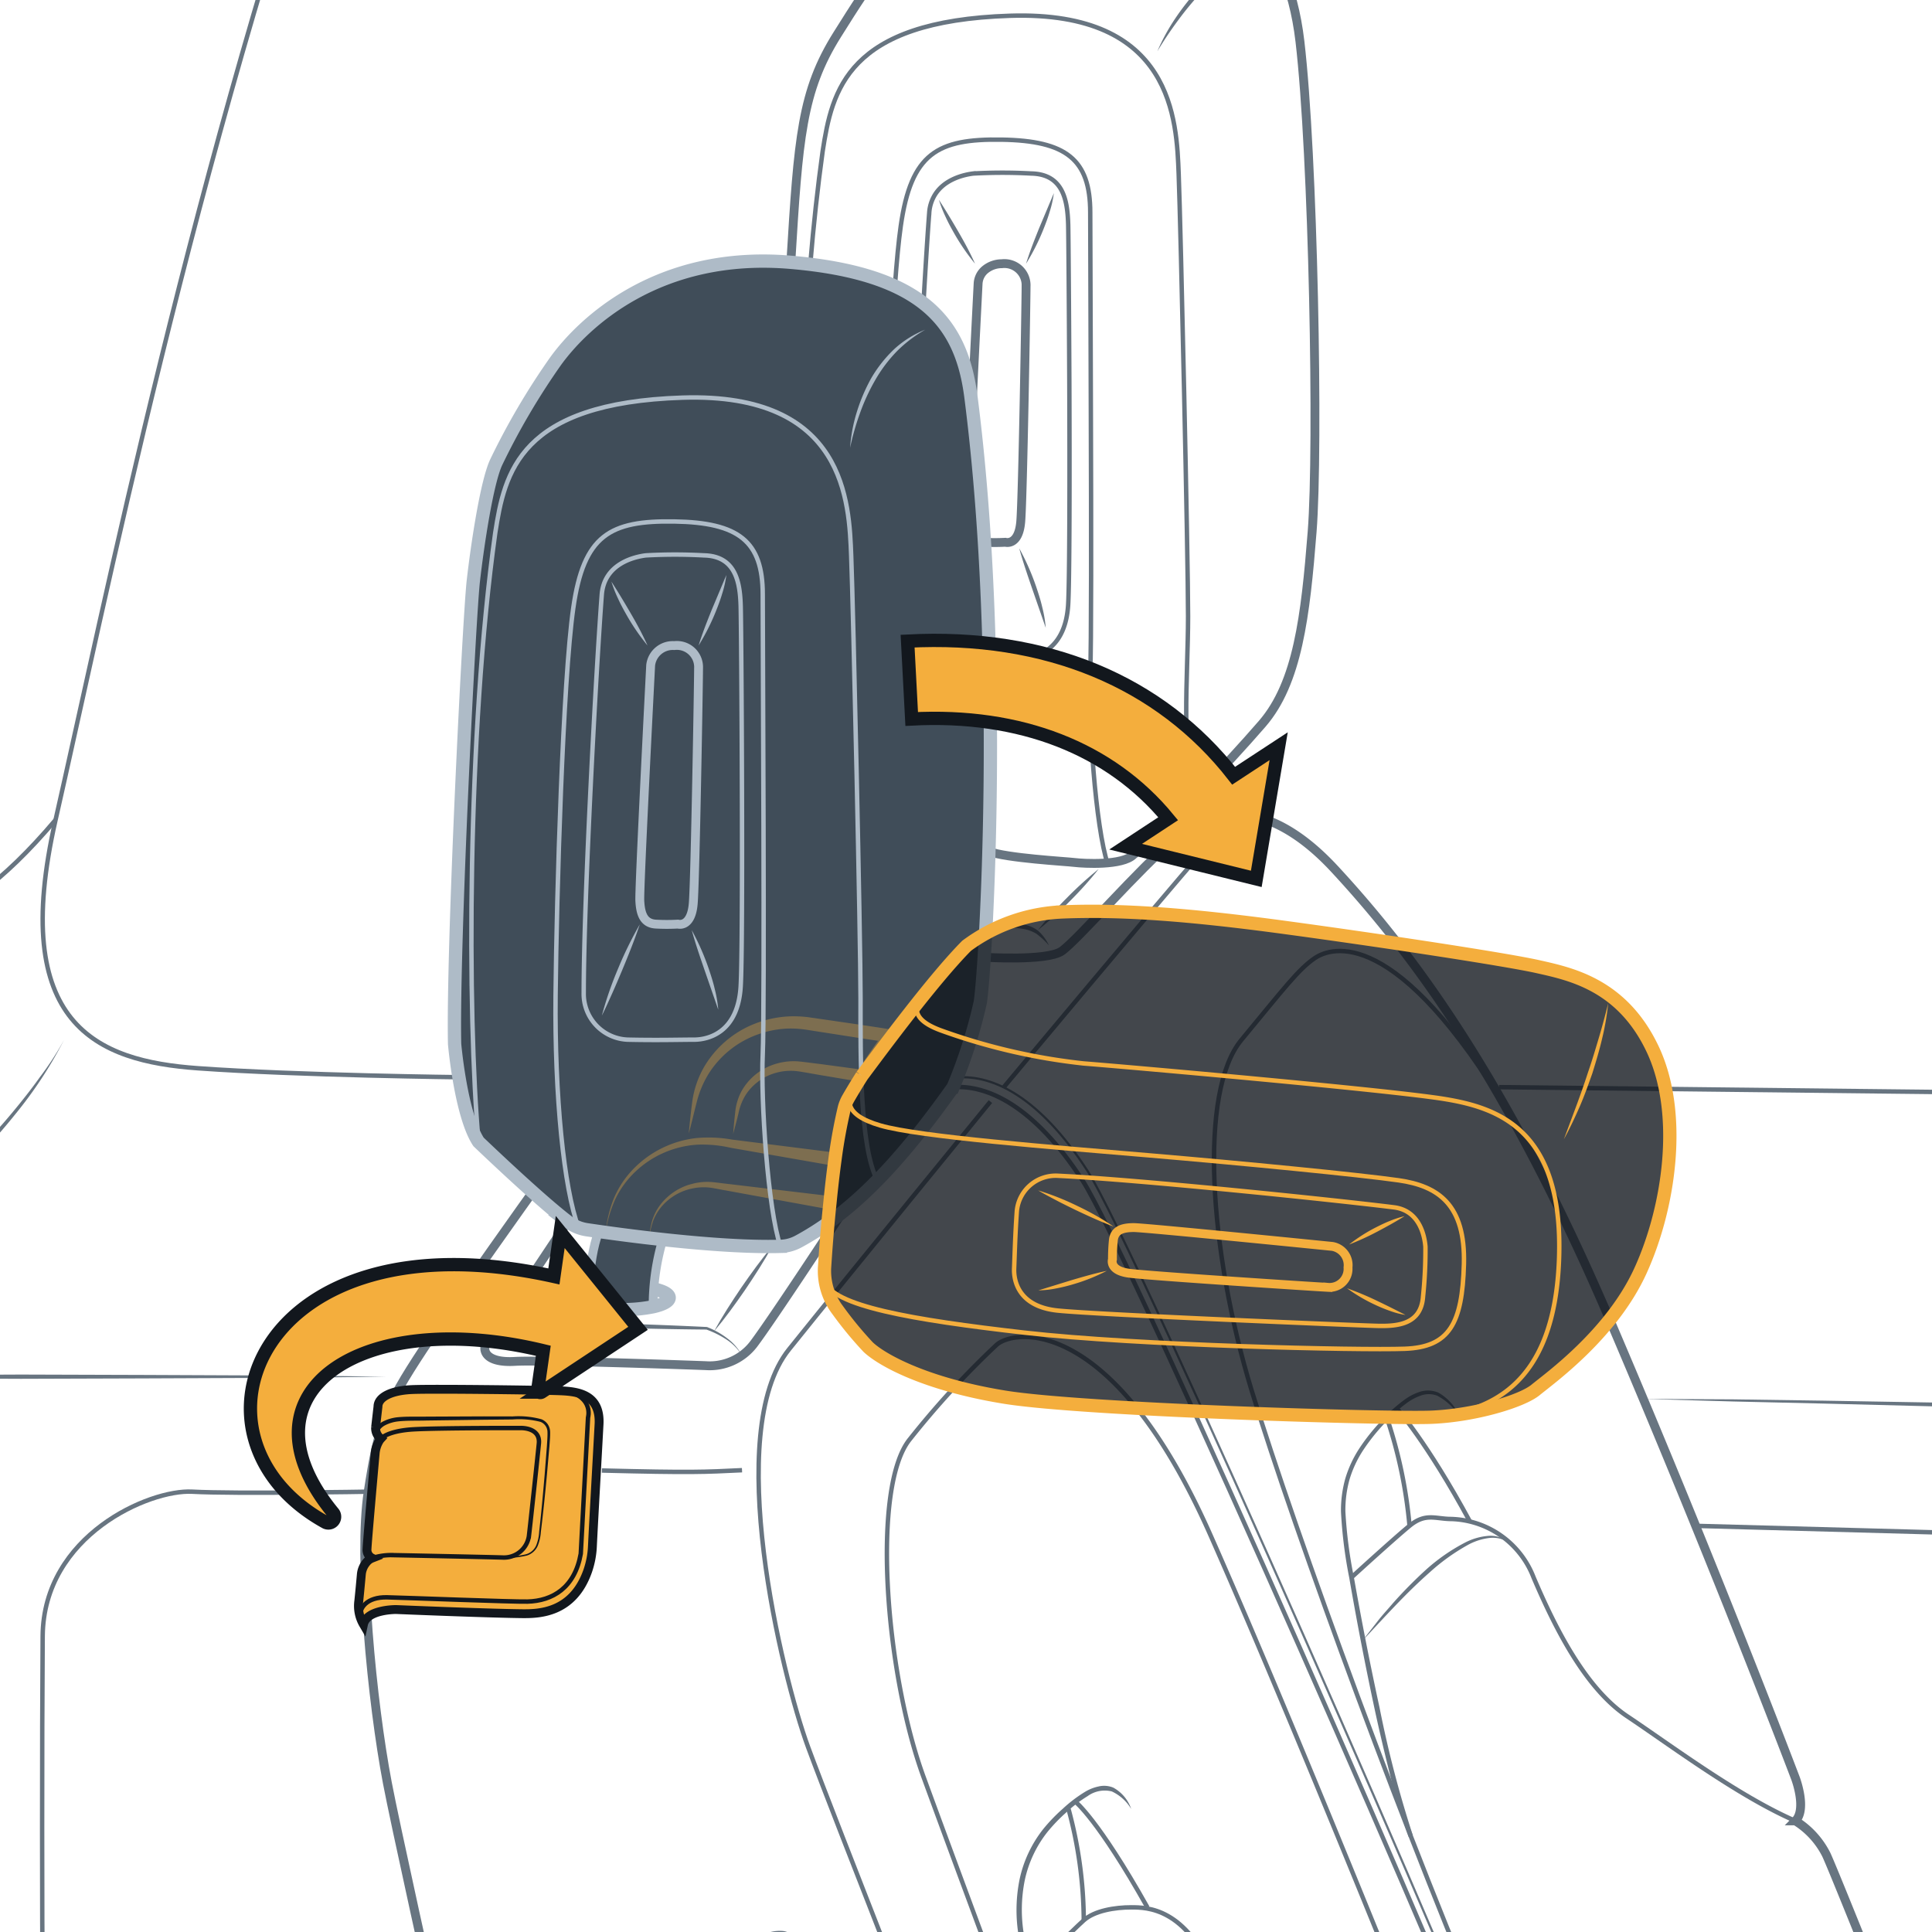 <svg xmlns="http://www.w3.org/2000/svg" width="218" height="218" viewBox="0 0 218 218"><g id="a361b45f-dff5-4b0a-b8a5-a062f60db71c" data-name="below"><path d="M109.548,44.748c3.82,29.64,1.65,64.72,1.06,68.36a57.207,57.207,0,0,1-3.05,9.56c-5.39,7.57-10.78,13.82-17.5,17.44a4.482,4.482,0,0,1-2,.53,108.312,108.312,0,0,1-13.28-.77c-2.88-.32-5.47-.66-7.23-.92-.52-.07-.97-.14-1.33-.19a4.769,4.769,0,0,1-2.16-.91c-3.28-2.49-10.06-9-10.06-9-2-3.06-2.7-11.04-2.7-11.04-.24-10.69,1.64-48.16,2.11-52.27s1.53-11.16,2.59-13.39a79.9,79.9,0,0,1,6.69-11.39c3.05-4.23,11.51-12.45,26.55-11.16S108.5,36.528,109.548,44.748Z" style="fill:#404d59"/><path d="M74.778,139.868l-.01.06a20.392,20.392,0,0,0-.99,5.51c-.06.88-.08,1.61-.08,2.01a17.721,17.721,0,0,1-3.55.33,15.967,15.967,0,0,1-3.8-.4c0-.4.02-1.08.06-1.91a24.507,24.507,0,0,1,1.14-6.52C69.308,139.208,71.9,139.548,74.778,139.868Z" style="fill:#404d59"/></g><g id="be3864c7-1eeb-45b7-b824-7e25b693d82e" data-name="illustration"><path d="M89.5,218.441a2.541,2.541,0,0,0-2.448-.218,9.945,9.945,0,0,0-2.307,1.133,27.687,27.687,0,0,0-4.036,3.262c-1.292,1.162-2.48,2.437-3.683,3.7L73.5,230.19c.511-.71,1.048-1.4,1.572-2.1l1.668-2.029c1.15-1.321,2.349-2.6,3.629-3.807a25,25,0,0,1,4.177-3.223,10.029,10.029,0,0,1,2.443-1.041,4.347,4.347,0,0,1,1.331-.106A1.949,1.949,0,0,1,89.5,218.441Z" style="fill:#687581"/><path d="M52.167,121.553s-18.48-.2-29.853-1.016S.99,115.664,6.27,92.512,21.908,17.878,38.764-30.05" style="fill:none;stroke:#687581;stroke-miterlimit:10;stroke-width:0.5px"/><path d="M6.27,92.512c-6.093,7.21-10.763,10.256-16.856,13.1s-35.182,14.215-38,14.926" style="fill:none;stroke:#687581;stroke-miterlimit:10;stroke-width:0.5px"/><line x1="169.145" y1="122.67" x2="316.382" y2="124.295" style="fill:none;stroke:#687581;stroke-miterlimit:10;stroke-width:0.5px"/><path d="M58.7,269.043S45.437,210.25,43.708,201.171s-3.314-25.362-2.161-32.855,1.873-9.486,6.2-16.055,12.393-17.809,12.393-17.809" style="fill:none;stroke:#687581;stroke-miterlimit:10"/><path d="M64.062,137.844s-7.7,11.652-8.855,13.089-.383,2.875,2.875,2.683,21.562.48,21.562.48a6.238,6.238,0,0,0,5.367-2.4c2.108-2.779,10.077-14.954,10.077-14.954" style="fill:none;stroke:#687581;stroke-miterlimit:10"/><path d="M54.717,151.965a7.414,7.414,0,0,1,5.663-2.822c2.152.014,4.3.073,6.456.123q6.456.155,12.909.467h.025l.017.007a9.083,9.083,0,0,1,2.267,1.269,5.719,5.719,0,0,1,1.673,1.946,5.653,5.653,0,0,0-1.768-1.814,10.544,10.544,0,0,0-2.266-1.125l.042.008q-6.457-.059-12.9-.29c-2.15-.076-4.3-.143-6.45-.255A7.559,7.559,0,0,0,54.717,151.965Z" style="fill:#687581"/><path d="M80.568,150.23c.931-1.707,1.986-3.328,3.069-4.93,1.1-1.592,2.228-3.163,3.482-4.648-.93,1.707-1.985,3.328-3.069,4.93C82.95,147.172,81.821,148.743,80.568,150.23Z" style="fill:#687581"/><path d="M107.982,240.88c.166-.5-13.8-35.582-16.794-43.73s-9.643-35.574-2.161-44.889S111.755,124.3,111.755,124.3" style="fill:none;stroke:#687581;stroke-miterlimit:10;stroke-width:0.5px"/><path d="M107.556,122.67c3.9-.268,9.149,2.146,14.59,10.526s44.113,96.67,47.417,106.58" style="fill:none;stroke:#687581;stroke-miterlimit:10;stroke-width:0.5px"/><path d="M108.109,121.573c3.9-.268,9.149,2.146,14.59,10.526s44.112,96.669,47.416,106.58" style="fill:none;stroke:#687581;stroke-miterlimit:10;stroke-width:0.25px"/><path d="M89.233,29.6c.851-14.041,1.227-19.3,5.234-25.685s6.771-10.768,13.089-14.4,14.457-4.258,22.47-3.381,15.151,5.759,16.653,18.531,2.129,45.826,1.377,55.342-1.627,17.029-5.634,21.662S131.4,93.689,127.9,96.443c-1.252,1.252-5.635,1-6.636.877s-7.7-.489-9.675-1.246" style="fill:none;stroke:#687581;stroke-miterlimit:10"/><path d="M135.138,89.588c-1.99-3.87-1.08-13.23-1.08-20.04s-.83-43.93-1.06-49.92-.59-18.44-19.03-17.85-20.08,8.46-21.14,15.27c-.56,4.03-1.03,8.33-1.4,12.78" style="fill:none;stroke:#687581;stroke-miterlimit:10;stroke-width:0.5px"/><path d="M125.008,97.548c-1.41-4.19-2.23-16.49-1.99-21.66.13-2.85.11-16.55.07-29.26-.02-10.31-.07-19.97-.07-22.65,0-5.99-2.71-8.1-9.98-8.22s-10.23,1.53-11.4,9.75c-.24,1.68-.46,4.02-.66,6.78" style="fill:none;stroke:#687581;stroke-miterlimit:10;stroke-width:0.5px"/><path d="M104.2,34.228c.25-4.34.48-7.99.65-10.2a4.393,4.393,0,0,1,.46-1.72c1.04-2.1,3.54-2.61,4.52-2.73a60.1,60.1,0,0,1,6.55,0c3.62.08,4.07,3.09,4.15,5.73.03,1.19.09,9.05.13,17.77.04,10.51.03,22.28-.13,25.12-.3,5.2-3.62,6.03-5.28,6.03-.96,0-2.13.02-3.61.03" style="fill:none;stroke:#687581;stroke-miterlimit:10;stroke-width:0.5px"/><path d="M111.078,61.188a22.014,22.014,0,0,0,2.36,0s1.51.45,1.74-2.34.6-25.02.6-26.53a2.448,2.448,0,0,0-2.74-2.56,2.964,2.964,0,0,0-1.95.73,2.2,2.2,0,0,0-.72,1.48s-.36,6.99-.69,13.81" style="fill:none;stroke:#687581;stroke-miterlimit:10"/><path d="M130.592,5.786A22.561,22.561,0,0,1,132.6,2.1a28.6,28.6,0,0,1,2.6-3.317,22.684,22.684,0,0,1,3.151-2.805,16.668,16.668,0,0,1,3.685-2.019,25.692,25.692,0,0,0-3.451,2.325A26.309,26.309,0,0,0,135.563-.88a34.86,34.86,0,0,0-2.65,3.2Q131.674,3.989,130.592,5.786Z" style="fill:#687581"/><path d="M110.017,29.752a24.381,24.381,0,0,1-2.353-3.425c-.339-.6-.675-1.21-.961-1.843a13.865,13.865,0,0,1-.76-1.942c.757,1.169,1.461,2.344,2.154,3.536S109.449,28.479,110.017,29.752Z" style="fill:#687581"/><path d="M115.779,29.752c.419-1.377.949-2.7,1.477-4.019l1.657-3.939a11.687,11.687,0,0,1-.471,2.1c-.2.69-.457,1.359-.723,2.024A24.938,24.938,0,0,1,115.779,29.752Z" style="fill:#687581"/><path d="M115.005,61.865a27.679,27.679,0,0,1,1.917,4.348c.251.752.5,1.506.677,2.281a14.247,14.247,0,0,1,.4,2.35l-1.549-4.467C115.943,64.886,115.425,63.4,115.005,61.865Z" style="fill:#687581"/><path d="M111.055,108.012s7.023.453,8.722-.679,8.944-9.511,12.68-12.568c0,0,1.1-.815.843-1.468s-.563-1.279-.563-1.279" style="fill:none;stroke:#687581;stroke-miterlimit:10"/><path d="M111.267,104.307a17.057,17.057,0,0,1,3.983-.025,3.761,3.761,0,0,1,1.914.765,5.043,5.043,0,0,1,1.193,1.627,9.406,9.406,0,0,0-1.422-1.318,4.256,4.256,0,0,0-1.758-.579C113.9,104.6,112.576,104.552,111.267,104.307Z" style="fill:#687581"/><path d="M117.117,104.953a42.849,42.849,0,0,1,3.249-3.622,42.04,42.04,0,0,1,3.6-3.27,42.2,42.2,0,0,1-3.249,3.622A42.681,42.681,0,0,1,117.117,104.953Z" style="fill:#687581"/><path d="M133.34,91.417a75.223,75.223,0,0,1,7.921.6c3.393.757,6.476,2.962,9.332,6.043,8.932,9.636,19.574,24.014,31.213,51.243s20.784,51.338,20.784,51.338,1.33,3.492,0,4.822a9.505,9.505,0,0,1,3.491,3.824c1.164,2.494,13.468,33.421,13.468,33.421" style="fill:none;stroke:#687581;stroke-miterlimit:10"/><path d="M43.635,155.337c-4.586.046-9.173.139-13.759.141l-13.759.058-13.759.044-13.759-.059.027,0a20.255,20.255,0,0,1-6.475-.43,18.3,18.3,0,0,1-5.963-2.514,16.769,16.769,0,0,1-4.593-4.534,22.168,22.168,0,0,1-2.782-5.812,22.054,22.054,0,0,0,2.9,5.726,17.373,17.373,0,0,0,4.618,4.4,17.987,17.987,0,0,0,5.888,2.428,19.915,19.915,0,0,0,6.352.375h.026L2.358,155.1l13.759.043,13.759.059C34.462,155.2,39.049,155.291,43.635,155.337Z" style="fill:#687581"/><path d="M7.222,117.346a47.342,47.342,0,0,1-5.486,8.367,68.32,68.32,0,0,1-6.829,7.341A59.24,59.24,0,0,1-13,139.215a52.568,52.568,0,0,1-8.871,4.637l2.235-1.124,1.115-.562,1.076-.635,2.157-1.252,2.075-1.384a63.389,63.389,0,0,0,7.786-6.208,74.136,74.136,0,0,0,6.871-7.216c1.062-1.28,2.1-2.585,3.062-3.94A33.357,33.357,0,0,0,7.222,117.346Z" style="fill:#687581"/><path d="M41.547,168.316s-15.038.263-19.86,0S4.9,173.237,4.815,184.612s-.079,33.655,0,38.477,6.563,15.966,17.2,16.379,30.147.467,30.147.467" style="fill:none;stroke:#687581;stroke-miterlimit:10;stroke-width:0.5px"/><path d="M123.112,251.521c-.166-.5-14.55-39.074-18.914-51.045s-5.86-32.755-1.537-38.076a98.879,98.879,0,0,1,9.777-10.641c2.028-1.829,13.168-3.326,24.142,21.448S166.509,245.7,166.509,245.7" style="fill:none;stroke:#687581;stroke-miterlimit:10;stroke-width:0.5px"/><path d="M169.145,231.568c-10.118-23.277-23.087-58.859-27.909-74.655s-5.986-33.742-1.164-39.567,6.463-8.009,8.3-9.245,9.158-3.8,22.042,17.765" style="fill:none;stroke:#687581;stroke-miterlimit:10;stroke-width:0.5px"/><path d="M113.283,122.651s18.585-22.27,21.855-25.928,7.223-6.535,12.108-1.753" style="fill:none;stroke:#687581;stroke-miterlimit:10;stroke-width:0.5px"/><path d="M67.915,165.927c10.1.255,11.555.173,15.812-.035" style="fill:none;stroke:#687581;stroke-miterlimit:10;stroke-width:0.5px"/><path d="M185.421,157.847l10.163.051,10.162.146,20.323.348,20.318.62,10.156.387q5.076.254,10.147.586-5.077-.218-10.156-.342l-10.157-.3-20.319-.454-20.318-.516-10.16-.234Z" style="fill:#687581"/><line x1="191.334" y1="172.171" x2="266.69" y2="174.222" style="fill:none;stroke:#687581;stroke-miterlimit:10;stroke-width:0.5px"/><path d="M119.6,242.768a211.964,211.964,0,0,1-4.674-24.437,17.482,17.482,0,0,1,.122-6.281,13.773,13.773,0,0,1,2.686-5.689,19.109,19.109,0,0,1,2.188-2.27,15.47,15.47,0,0,1,2.518-1.912,4.865,4.865,0,0,1,1.515-.6,2.7,2.7,0,0,1,1.665.13,4.339,4.339,0,0,1,2.024,2.412,5.021,5.021,0,0,0-2.191-1.982,3.293,3.293,0,0,0-2.731.53,14.955,14.955,0,0,0-2.417,1.847,18.633,18.633,0,0,0-2.116,2.2,13.186,13.186,0,0,0-2.56,5.456,16.864,16.864,0,0,0-.1,6.079c.537,4.1,1.232,8.181,2,12.247s1.592,8.122,2.558,12.147Z" style="fill:#687581"/><path d="M121.32,203.281s2.55,1.956,8.149,11.937" style="fill:none;stroke:#687581;stroke-miterlimit:10;stroke-width:0.5px"/><path d="M115.891,222.916s5.179-5.142,6.4-6.237,3.529-1.461,5.355-1.461,6.147.059,9.342,7.7,7.212,13.847,9.647,15.064,16.188,10.225,18.5,11.077,4.5,1.217,6.208-2.191" style="fill:none;stroke:#687581;stroke-miterlimit:10;stroke-width:0.5px"/><path d="M158.949,207.269a71.37,71.37,0,0,1-2.151-7.207c-.609-2.427-1.186-4.86-1.71-7.305q-1.566-7.335-2.844-14.726a51.112,51.112,0,0,1-.933-7.469,13.277,13.277,0,0,1,.5-3.771,13.1,13.1,0,0,1,1.623-3.438,22.634,22.634,0,0,1,2.356-2.958,16.774,16.774,0,0,1,2.811-2.543,6.074,6.074,0,0,1,1.743-.846,3.042,3.042,0,0,1,1.961.135,5.666,5.666,0,0,1,2.461,2.844,6.514,6.514,0,0,0-2.6-2.5,2.643,2.643,0,0,0-1.708-.062,6.16,6.16,0,0,0-1.6.8,16.316,16.316,0,0,0-2.724,2.485,22.107,22.107,0,0,0-2.3,2.9,12.6,12.6,0,0,0-1.554,3.317,12.855,12.855,0,0,0-.47,3.634,50.927,50.927,0,0,0,.952,7.381q1.3,7.373,2.891,14.693a124.985,124.985,0,0,0,3.764,14.455Z" style="fill:#687581"/><path d="M157.6,158.916s3.384,3.748,8.253,12.755" style="fill:none;stroke:#687581;stroke-miterlimit:10;stroke-width:0.5px"/><path d="M152.5,177.988s4.718-4.314,6.544-5.817,2.921-.772,4.747-.772a10.286,10.286,0,0,1,9.251,6.589c2.434,5.705,5.842,12.521,10.59,15.686s12.47,8.974,18.955,11.79" style="fill:none;stroke:#687581;stroke-miterlimit:10;stroke-width:0.5px"/><path d="M170.488,174.222a3.327,3.327,0,0,0-2.467-.679,6.676,6.676,0,0,0-2.462.822,22.886,22.886,0,0,0-4.276,3.089c-2.664,2.342-5.038,5-7.478,7.6.533-.716,1.092-1.411,1.638-2.119s1.158-1.359,1.735-2.041a50.543,50.543,0,0,1,3.775-3.818,21.258,21.258,0,0,1,4.438-3.058,6.911,6.911,0,0,1,2.615-.722A3.331,3.331,0,0,1,170.488,174.222Z" style="fill:#687581"/><path d="M120.568,204.121a48.707,48.707,0,0,1,1.72,12.558" style="fill:none;stroke:#687581;stroke-miterlimit:10;stroke-width:0.5px"/><path d="M156.491,159.985a52.869,52.869,0,0,1,2.556,12.186" style="fill:none;stroke:#687581;stroke-miterlimit:10;stroke-width:0.5px"/><path d="M95.922,50.524a17.752,17.752,0,0,1,.764-4.056,19.9,19.9,0,0,1,1.632-3.814,14.9,14.9,0,0,1,2.581-3.26,11.349,11.349,0,0,1,3.5-2.193,14.915,14.915,0,0,0-3.229,2.468A16.26,16.26,0,0,0,98.75,42.9a22.725,22.725,0,0,0-1.7,3.686A29.041,29.041,0,0,0,95.922,50.524Z" style="fill:#aebbc7"/><path d="M66.31,177.274a9.812,9.812,0,0,0,.536-2.8c.143-2.988.589-10.773.748-13.759.181-3.394-2.411-3.7-4.361-3.783s-14.446-.244-16.783-.136-3.794.865-3.8,1.916c0,0-.179,1.538-.267,2.339a1.492,1.492,0,0,0,.588,1.285,1.548,1.548,0,0,0-.222.31A3.3,3.3,0,0,0,42.331,164c-.19,2.131-.9,10.1-.918,10.787a1.027,1.027,0,0,0,.575,1.025,1.494,1.494,0,0,0-.583.409,2.454,2.454,0,0,0-.635,1.452c-.061.679-.17,1.867-.284,2.97a4.1,4.1,0,0,0,.527,2.653c.363-1.717,3.689-1.682,3.689-1.682s9.989.42,14.191.468C60.77,182.1,64.621,182.055,66.31,177.274Z" style="fill:#f4ae3d;stroke:#12171d;stroke-miterlimit:10"/><path d="M42.338,161.983a.958.958,0,0,1,.175-1.023,2.222,2.222,0,0,1,.705-.565,4.726,4.726,0,0,1,1.631-.477c1.122-.11,2.179-.047,3.265-.073l6.482-.028,3.242.006a9.79,9.79,0,0,1,3.27.324,1.629,1.629,0,0,1,.692.55,1.684,1.684,0,0,1,.275.836c.018.572-.044,1.1-.078,1.641l-.284,3.23c-.2,2.151-.416,4.3-.684,6.448a5.031,5.031,0,0,1-.365,1.6,1.964,1.964,0,0,1-1.235,1.075,10.978,10.978,0,0,1-3.241.26c-4.322-.065-8.64-.195-12.959-.318,4.32.079,8.64.165,12.959.187a10.957,10.957,0,0,0,3.188-.283,1.787,1.787,0,0,0,1.127-1,4.83,4.83,0,0,0,.335-1.547c.246-2.143.437-4.3.621-6.447l.252-3.228c.03-.534.084-1.087.063-1.595a1.243,1.243,0,0,0-.794-1.12,9.652,9.652,0,0,0-3.143-.268L54.6,160.2l-6.479.087c-1.072.035-2.182-.012-3.21.1a4.29,4.29,0,0,0-1.459.438,1.775,1.775,0,0,0-.548.441.5.5,0,0,0-.126.48Z" style="fill:#12171d"/><path d="M40.677,182.559c-.224-1.1.707-2.378,3-2.322s14.272.522,15.835.48c2.831-.075,5.343-1.55,6.02-5.4l.82-15.375s.659-2.233-2.365-2.967" style="fill:none;stroke:#12171d;stroke-miterlimit:10;stroke-width:0.5px"/><path d="M42.968,162.336s.733-.9,3.784-1.06,11.978-.144,11.978-.144,2.253-.094,2.074,1.746-1.035,9.741-1.125,10.467a2.845,2.845,0,0,1-2.946,2.4c-2.08-.063-12.616-.274-12.616-.274a7,7,0,0,0-2.129.338" style="fill:none;stroke:#12171d;stroke-miterlimit:10;stroke-width:0.5px"/></g><g id="e9e69dce-9c9a-4f1e-b959-2e7907fca3e2" data-name="above"><g style="opacity:0.34"><path d="M73.227,139.69a12.582,12.582,0,0,1,.367-1.978,5.822,5.822,0,0,1,.935-1.8,6.572,6.572,0,0,1,3.366-2.277l.023-.007.04,0h.02l-.064.008a6.652,6.652,0,0,1,2.042-.276c.71.026,1.339.142,2,.208l3.935.467,7.868.934-.223,1.483-7.8-1.426-3.9-.713c-.645-.106-1.313-.267-1.921-.325a6.054,6.054,0,0,0-1.88.137l-.04.009h-.045l.063-.008a6.2,6.2,0,0,0-3.3,1.949,5.6,5.6,0,0,0-1.012,1.683A12.352,12.352,0,0,0,73.227,139.69Z" style="fill:#f4ae3d"/></g><g style="opacity:0.34"><path d="M94.107,131.55l-7.771-1.358-3.886-.68a14.319,14.319,0,0,0-3.819-.348,11.183,11.183,0,0,0-6.912,3.018,10.459,10.459,0,0,0-2.286,3.123,14.023,14.023,0,0,0-1.1,3.759,14.121,14.121,0,0,1,.927-3.836,10.763,10.763,0,0,1,2.193-3.312,11.742,11.742,0,0,1,7.108-3.5,15.164,15.164,0,0,1,4.026.168l3.913.494,7.828.988Z" style="fill:#f4ae3d"/></g><g style="opacity:0.34"><path d="M77.717,127.9c.114-1.257.248-2.5.418-3.76a10.856,10.856,0,0,1,1.259-3.656,11.488,11.488,0,0,1,5.892-5.018,12.152,12.152,0,0,1,3.886-.785,13.594,13.594,0,0,1,2,.093l1.867.268c2.485.365,4.973.714,7.453,1.112l1.217.195-.735.974c-1.091,1.448-2.12,2.94-3.126,4.445l-.257.385-.433-.072-4.759-.8c-.783-.133-1.6-.293-2.356-.4a6.169,6.169,0,0,0-2.2.1,6,6,0,0,0-3.644,2.475,6.156,6.156,0,0,0-.866,2.141c-.186.782-.392,1.561-.607,2.339.064-.805.137-1.61.23-2.411a6.336,6.336,0,0,1,.707-2.389,6.568,6.568,0,0,1,3.928-3.11,6.881,6.881,0,0,1,2.579-.253c.844.083,1.609.2,2.417.292l4.782.643-.69.313c.966-1.576,2.027-3.086,3.114-4.575l.482,1.169c-2.487-.352-4.967-.752-7.449-1.136l-1.859-.291a12.207,12.207,0,0,0-1.761-.134,11,11,0,0,0-3.484.595,10.869,10.869,0,0,0-5.609,4.273,11.3,11.3,0,0,0-1.468,3.325C78.333,125.451,78.052,126.681,77.717,127.9Z" style="fill:#f4ae3d"/></g><path d="M54,128.847c-1.292-14.447-1.292-46.042,1.88-68.71,1.057-6.813,2.7-14.682,21.141-15.269S95.811,56.731,96.046,62.721,97.1,105.826,97.1,112.638,97,129.323,98.987,133.2" style="fill:none;stroke:#aebbc7;stroke-miterlimit:10;stroke-width:0.5px"/><path d="M65.271,138.5c-1.642-4.372-2.7-14.825-2.582-26.218s.822-35.471,2-43.693,4.128-9.866,11.4-9.748,9.975,2.231,9.975,8.221.235,46.747,0,51.915.581,17.468,1.994,21.654" style="fill:none;stroke:#aebbc7;stroke-miterlimit:10;stroke-width:0.5px"/><path d="M67.9,67.115c-.6,7.921-2.035,34.144-2.035,44.922a5.17,5.17,0,0,0,4.974,5.276c3.467.075,5.8,0,7.462,0s4.975-.829,5.276-6.03.075-40.248,0-42.886-.528-5.653-4.145-5.729a58.916,58.916,0,0,0-6.558,0C71.666,62.819,68.166,63.56,67.9,67.115Z" style="fill:none;stroke:#aebbc7;stroke-miterlimit:10;stroke-width:0.5px"/><path d="M73.419,75.061s-1.3,25.067-1.225,26.574.452,2.563,1.809,2.638a22.6,22.6,0,0,0,2.487,0s1.508.453,1.734-2.336.6-25.023.6-26.531a2.453,2.453,0,0,0-2.74-2.562A2.516,2.516,0,0,0,73.419,75.061Z" style="fill:none;stroke:#aebbc7;stroke-miterlimit:10"/><path d="M66.408,145.468c-.99.25-1.61.59-1.61.96s.59.71,1.55.95a15.967,15.967,0,0,0,3.8.4,17.721,17.721,0,0,0,3.55-.33c1.11-.25,1.81-.62,1.81-1.02s-.66-.74-1.73-.99" style="fill:none;stroke:#aebbc7;stroke-miterlimit:10;stroke-width:1.5px"/><path d="M66.352,147.775s-.083-5.38,1.2-8.822" style="fill:none;stroke:#aebbc7;stroke-miterlimit:10"/><path d="M73.7,147.775a26.671,26.671,0,0,1,1.066-7.846" style="fill:none;stroke:#aebbc7;stroke-miterlimit:10"/><path d="M73.065,72.84a24.43,24.43,0,0,1-2.353-3.424c-.339-.6-.675-1.21-.961-1.844a13.743,13.743,0,0,1-.76-1.942c.757,1.169,1.461,2.344,2.154,3.536S72.5,71.567,73.065,72.84Z" style="fill:#aebbc7"/><path d="M78.827,72.84c.419-1.377.948-2.7,1.477-4.019l1.656-3.939a11.6,11.6,0,0,1-.47,2.1c-.2.69-.458,1.359-.723,2.024A25.028,25.028,0,0,1,78.827,72.84Z" style="fill:#aebbc7"/><path d="M78.053,104.953a27.715,27.715,0,0,1,1.916,4.348c.252.752.5,1.506.677,2.281a14.144,14.144,0,0,1,.4,2.35L79.5,109.465C78.99,107.974,78.472,106.488,78.053,104.953Z" style="fill:#aebbc7"/><path d="M72.191,104.307c-.594,1.77-1.291,3.489-2,5.2-.363.854-.719,1.71-1.1,2.555s-.756,1.7-1.18,2.53a40.154,40.154,0,0,1,1.823-5.277A42.358,42.358,0,0,1,72.191,104.307Z" style="fill:#aebbc7"/><path d="M66.221,138.759c3.456.517,14.55,2.071,21.835,1.876a4.5,4.5,0,0,0,2.005-.529c6.72-3.615,12.108-9.869,17.495-17.436a56.8,56.8,0,0,0,3.054-9.562c.587-3.641,2.754-38.719-1.057-68.358-1.057-8.221-5.285-13.859-20.32-15.151s-23.49,6.93-26.544,11.158A80.1,80.1,0,0,0,55.994,52.15c-1.057,2.231-2.114,9.279-2.584,13.39s-2.349,41.578-2.114,52.266c0,0,.7,7.987,2.7,11.041,0,0,6.782,6.507,10.065,9A4.716,4.716,0,0,0,66.221,138.759Z" style="fill:none;stroke:#aebbc7;stroke-miterlimit:10;stroke-width:1.5px"/><path d="M93.044,142.891c.294-4.357,1-12.931,2.239-17.893a4.3,4.3,0,0,1,.434-1.074,86.558,86.558,0,0,1,13.351-17.207,19.519,19.519,0,0,1,10.823-3.82c6.548-.273,14.188.273,24.92,1.728s25.1,3.638,28.74,4.457,9.459,2,12.915,9.277,1.91,17.889-1.364,25.042-10.277,12.156-11.823,13.429-6.913,2.911-11.824,3.092-39.2-.818-48.112-2.273-13.825-4.184-15.371-5.639a42.386,42.386,0,0,1-3.465-4.2A7.352,7.352,0,0,1,93.044,142.891Z" style="fill:#12171d;opacity:0.79"/><path d="M157.281,136.231c-6.671-.832-28.776-3.124-37.886-3.56a4.4,4.4,0,0,0-4.664,4.049c-.2,2.967-.238,4.972-.3,6.392s.5,4.3,4.88,4.764,34.016,1.693,36.249,1.735,4.8-.224,5.012-3.32a50.981,50.981,0,0,0,.269-5.618C160.758,139.634,160.275,136.6,157.281,136.231Z" style="fill:none;stroke:#f4ae3d;stroke-miterlimit:10;stroke-width:0.5px"/><path d="M150.338,140.64s-21.134-2.128-22.411-2.124-2.185.284-2.3,1.443a19.928,19.928,0,0,0-.1,2.131s-.444,1.273,1.9,1.58,21.126,1.528,22.4,1.589a2.092,2.092,0,0,0,2.278-2.243A2.149,2.149,0,0,0,150.338,140.64Z" style="fill:none;stroke:#f4ae3d;stroke-miterlimit:10"/><path d="M152.23,140.426a18.2,18.2,0,0,1,2.971-1.907c.525-.266,1.052-.529,1.6-.743a10.584,10.584,0,0,1,1.687-.548c-1.007.627-2.024,1.187-3.059,1.734A29.561,29.561,0,0,1,152.23,140.426Z" style="fill:#f4ae3d"/><path d="M151.994,145.363a33.69,33.69,0,0,1,3.353,1.4c1.09.518,2.157,1.056,3.245,1.611a9.115,9.115,0,0,1-1.772-.464,17.109,17.109,0,0,1-1.686-.695A18.574,18.574,0,0,1,151.994,145.363Z" style="fill:#f4ae3d"/><path d="M124.882,143.4a20.839,20.839,0,0,1-3.74,1.5,18.987,18.987,0,0,1-1.96.48,10.948,10.948,0,0,1-2.012.221l3.829-1.18C122.279,144.05,123.558,143.673,124.882,143.4Z" style="fill:#f4ae3d"/><path d="M125.669,138.405c-1.486-.556-2.913-1.216-4.335-1.889-.706-.347-1.414-.687-2.11-1.056s-1.4-.728-2.077-1.138a30.079,30.079,0,0,1,4.4,1.743A31.722,31.722,0,0,1,125.669,138.405Z" style="fill:#f4ae3d"/><path d="M96.344,122.856c-.627,1.068-1.373,2.869,2.993,4.143s19.554,2.455,30.286,3.365,23.738,2.183,28.194,2.819,7.549,2.729,7.367,9.459-1.653,9.368-6.693,9.55-30.142-.364-42.875-1.819-21.8-3.011-22.589-5.871" style="fill:none;stroke:#f4ae3d;stroke-miterlimit:10;stroke-width:0.5px"/><path d="M104.463,111.722c-1.439,1.726-1.761,3.271,1.7,4.545a69.135,69.135,0,0,0,16.1,3.729c5.73.454,34.47,3,40.654,4s13.461,3.5,13.006,17.892-7.725,18.245-17.324,18.05" style="fill:none;stroke:#f4ae3d;stroke-miterlimit:10;stroke-width:0.5px"/><path d="M181.464,113.2a29.562,29.562,0,0,1-.688,4c-.307,1.319-.7,2.615-1.1,3.906-.453,1.275-.9,2.554-1.443,3.793s-1.119,2.462-1.77,3.647l1.412-3.789c.467-1.261.914-2.529,1.326-3.808.442-1.269.822-2.558,1.206-3.846S181.141,114.515,181.464,113.2Z" style="fill:#f4ae3d"/><path d="M97.258,121.388c-.73,1.15-1.24,2.02-1.54,2.54a4.382,4.382,0,0,0-.44,1.07,58.56,58.56,0,0,0-1.06,5.81c-.22,1.61-.41,3.28-.57,4.9-.29,2.75-.48,5.34-.6,7.18a7.3,7.3,0,0,0,1.46,4.92,41.792,41.792,0,0,0,3.46,4.2c1.55,1.46,6.46,4.19,15.37,5.64s43.21,2.46,48.12,2.27,10.27-1.81,11.82-3.09,8.55-6.27,11.82-13.43,4.82-17.76,1.37-25.04-9.28-8.46-12.92-9.28-18-3-28.74-4.45-18.37-2-24.92-1.73a19.468,19.468,0,0,0-10.82,3.82c-3.64,3.67-9.288,11.283-11.81,14.67" style="fill:none;stroke:#f4ae3d;stroke-miterlimit:10;stroke-width:1.5px"/></g><g id="a466dded-2276-4067-9dff-edee09f42f93" data-name="arrows/icons"><path d="M141.755,99.17,144.28,84.2,139.2,87.53c-8.279-10.632-21.192-16.011-36.79-15.188l.462,8.784c12.3-.647,22.423,3.337,28.939,11.257l-4.8,3.155Z" style="fill:#f4ae3d;stroke:#12171d;stroke-miterlimit:10;stroke-width:1.5px"/></g><g id="f1264b72-a6d2-4b51-ab94-2f3e547111b4" data-name="inset frame"><path d="M62.5,144.028l.714-5.013,8.78,10.87-10.875,7.194a.286.286,0,0,1-.44-.278l.625-4.386c-20.324-4.928-35.018,4.53-23.695,18.306a.7.7,0,0,1-.864,1.055C19.351,162.207,29.067,136.608,62.5,144.028Z" style="fill:#f4ae3d;stroke:#12171d;stroke-miterlimit:10;stroke-width:1.5px"/></g></svg>
